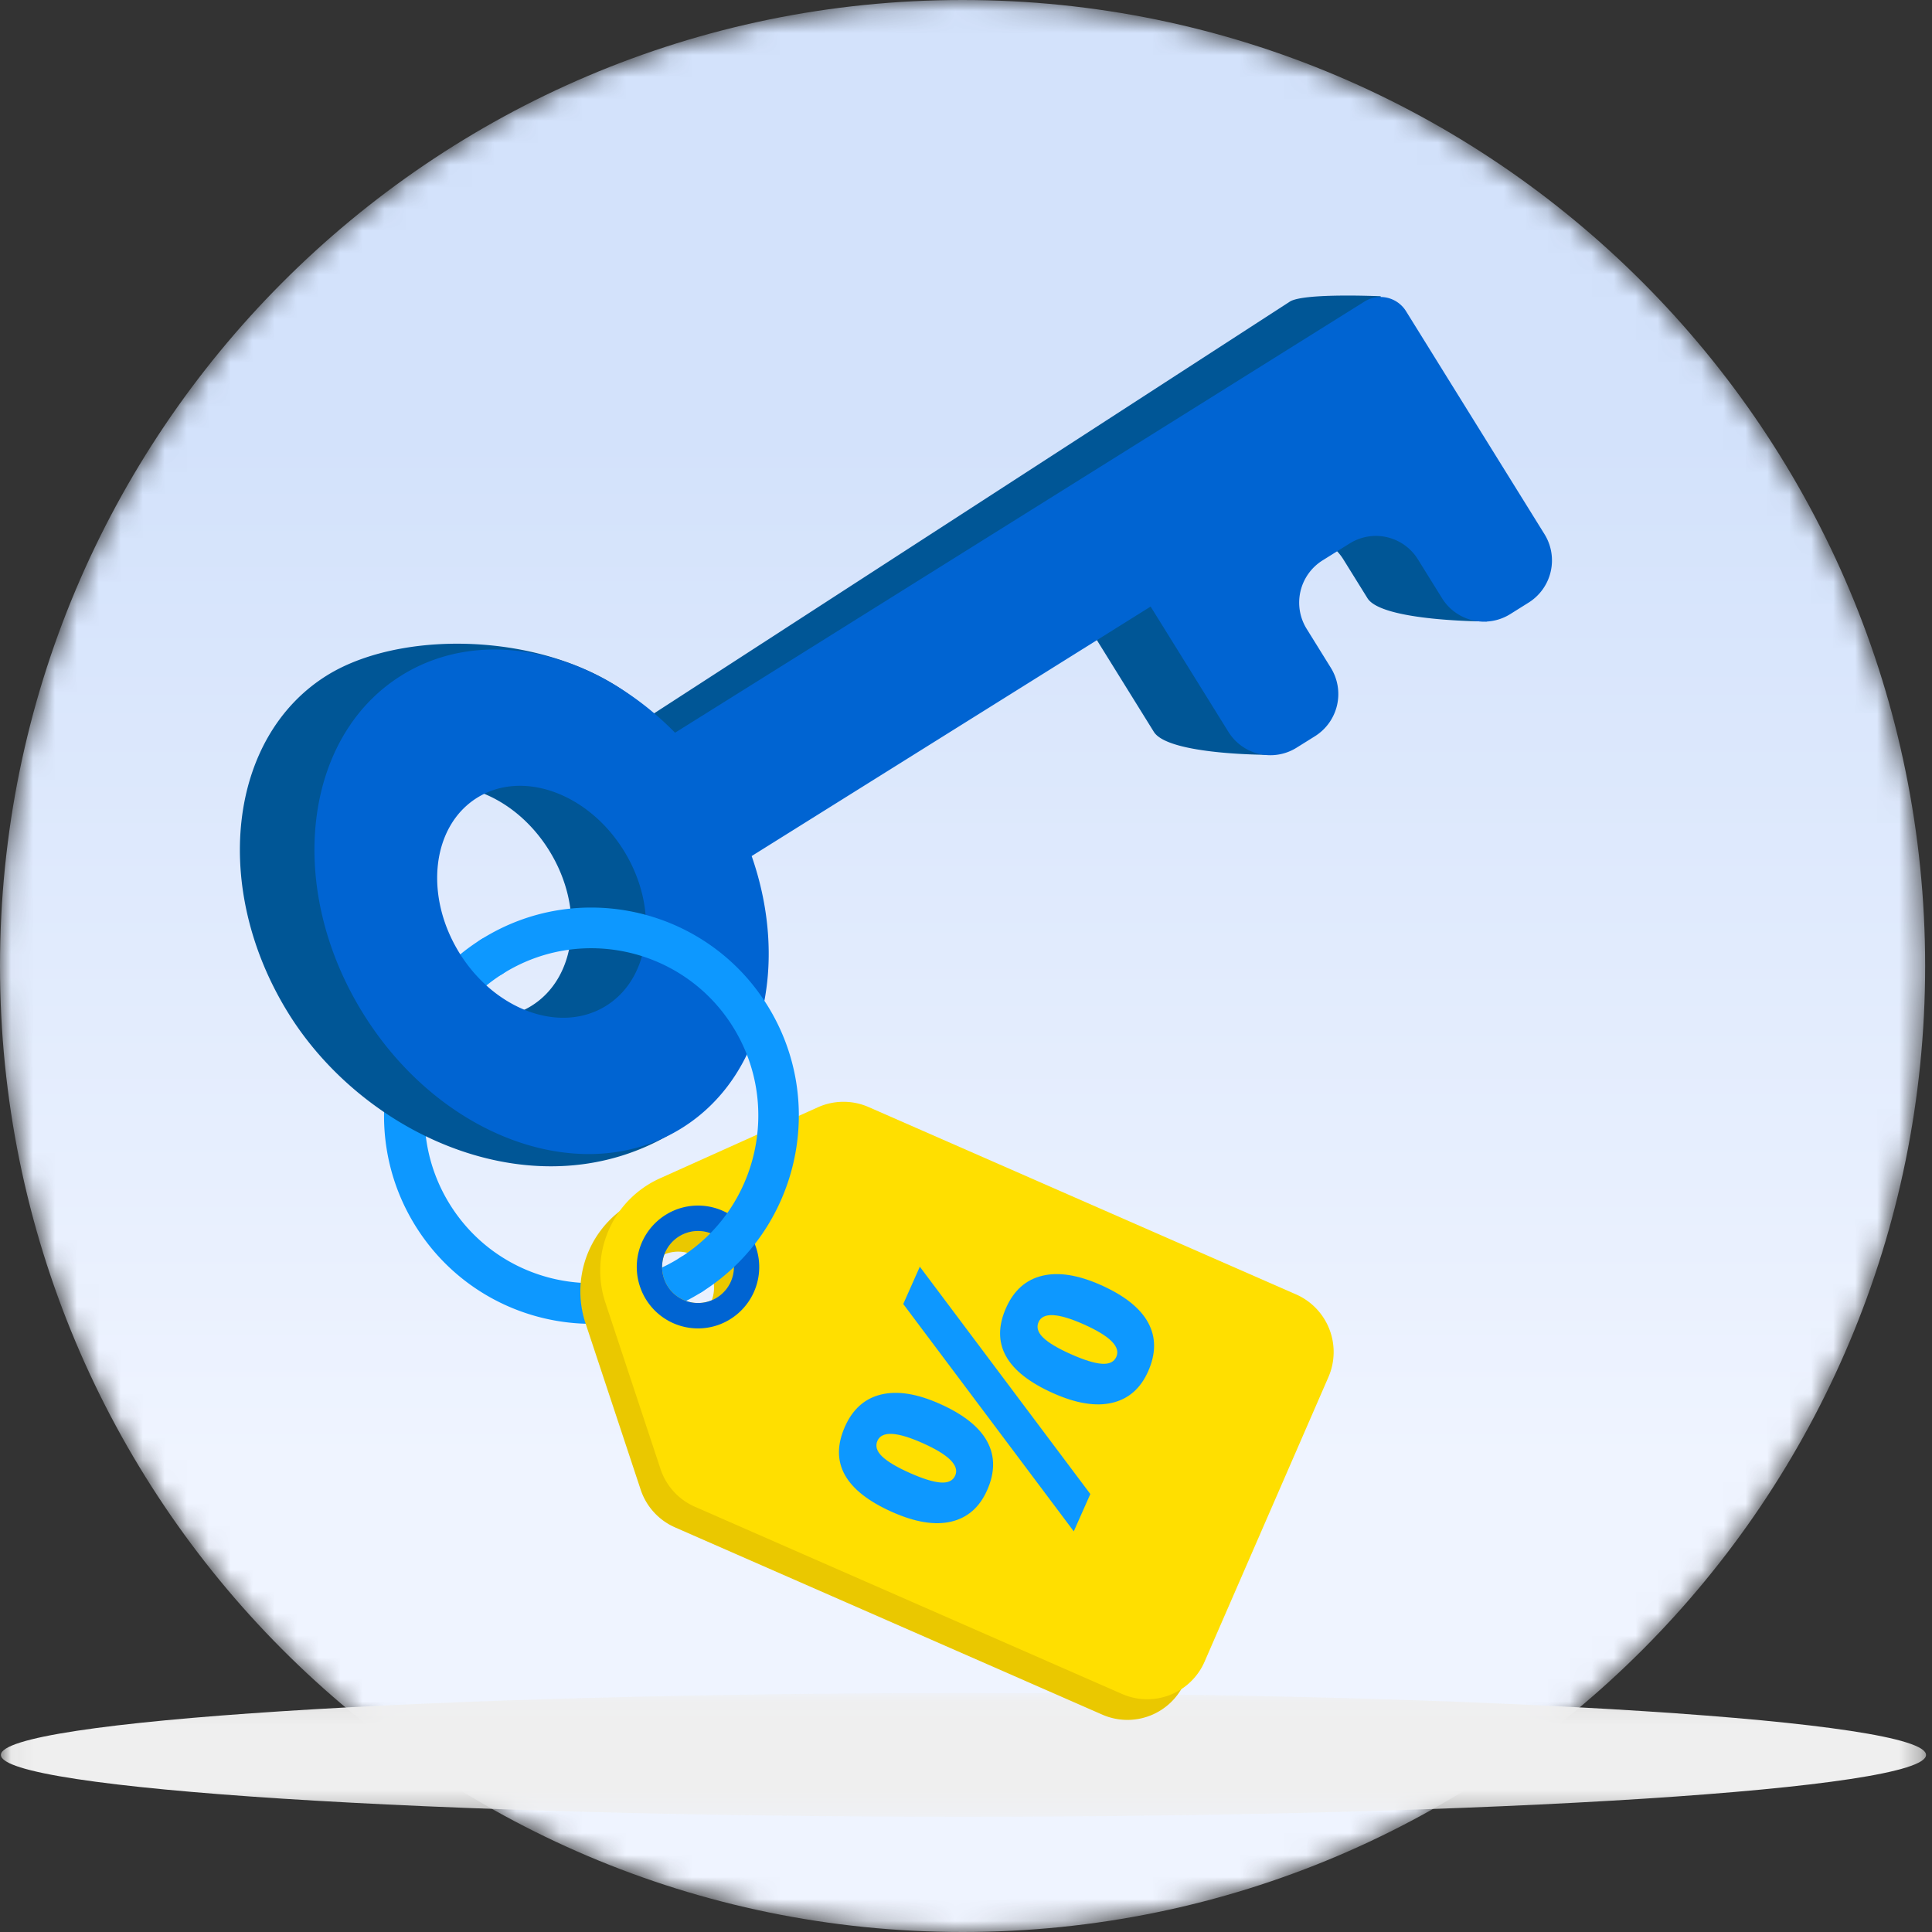 <svg xmlns="http://www.w3.org/2000/svg" xmlns:xlink="http://www.w3.org/1999/xlink" width="88" height="88" viewBox="0 0 88 88">
    <rect x="0" y="0" width="88" height="88" fill="#333333" stroke="none"/>
    <defs>
        <path id="a" d="M43.844 0C19.63 0 0 19.7 0 44s19.63 44 43.844 44c24.214 0 43.844-19.7 43.844-44S68.058 0 43.844 0z"/>
        <linearGradient id="b" x1="50%" x2="50%" y1="22.954%" y2="75.504%">
            <stop offset="0%" stop-color="#D3E2FB"/>
            <stop offset="100%" stop-color="#EFF4FF"/>
        </linearGradient>
        <path id="d" d="M.04.076h87.688v5.637H.04z"/>
    </defs>
    <g fill="none" fill-rule="evenodd">
        <g>
            <mask id="c" fill="#fff">
                <use xlink:href="#a"/>
            </mask>
            <path fill="url(#b)" d="M43.844 0C19.63 0 0 19.7 0 44s19.63 44 43.844 44c24.214 0 43.844-19.7 43.844-44S68.058 0 43.844 0z" mask="url(#c)"/>
        </g>
        <g transform="translate(0 77.04)">
            <mask id="e" fill="#fff">
                <use xlink:href="#d"/>
            </mask>
            <path fill="#EFEFEF" d="M87.728 2.895c0 1.557-19.63 2.818-43.844 2.818C19.669 5.713.04 4.452.04 2.895.04 1.338 19.67.076 43.884.076c24.214 0 43.844 1.262 43.844 2.819" mask="url(#e)"/>
        </g>
        <path fill="#0D98FF" d="M31.974 58.843c-4.409 2.786-10.254 1.453-13.03-2.972-2.777-4.425-1.448-10.292 2.96-13.077a.921.921 0 0 1 1.274.29.928.928 0 0 1-.29 1.278c-3.546 2.242-4.615 6.961-2.382 10.521 2.234 3.56 6.937 4.633 10.484 2.392a.921.921 0 0 1 1.273.29.928.928 0 0 1-.289 1.278"/>
        <path fill="#005696" d="M24.214 45.811c-2.065 1.291-5.055.218-6.68-2.398-1.623-2.616-1.266-5.783.798-7.074 2.065-1.291 5.056-.217 6.68 2.398 1.624 2.616 1.267 5.783-.798 7.074m34.54-32.075L29.71 32.546c-3.65-3.72-11.111-4.1-14.833-1.772-4.491 2.808-5.268 9.697-1.736 15.386 3.533 5.69 11.43 9.152 17.57 5.394 3.744-2.292 1.848-7.635.13-12.562l18.172-11.364 3.542 5.705c.659 1.061 5.24 1.048 5.24 1.048 1.057-.661.084-2.905-.574-3.965l-1.1-1.772a2.268 2.268 0 0 1 .721-3.117l1.238-.774a2.25 2.25 0 0 1 3.107.724l1.1 1.771c.658 1.06 5.436 1.059 5.436 1.059 1.056-.661-.112-2.916-.77-3.977l-4.27-6.876.206-3.96s-3.49-.161-4.135.242"/>
        <path fill="#0064D2" d="M27.61 45.811c-2.064 1.291-5.055.218-6.68-2.398-1.623-2.616-1.266-5.783.799-7.074 2.065-1.291 5.055-.217 6.68 2.398 1.623 2.616 1.266 5.783-.799 7.074m34.54-32.075L30.748 33.374c-3.65-3.72-8.753-4.928-12.475-2.6-4.491 2.808-5.268 9.697-1.735 15.386 3.532 5.69 10.037 8.025 14.528 5.216 3.722-2.327 4.89-7.457 3.171-12.384l18.172-11.364 3.542 5.705a2.25 2.25 0 0 0 3.106.724l.839-.524a2.267 2.267 0 0 0 .721-3.117l-1.1-1.772a2.268 2.268 0 0 1 .721-3.117l1.239-.774a2.25 2.25 0 0 1 3.106.724l1.1 1.771a2.25 2.25 0 0 0 3.106.724l.838-.525a2.267 2.267 0 0 0 .722-3.117l-4.27-6.876-.821-1.323-1.213-1.953a1.372 1.372 0 0 0-1.895-.442"/>
        <path fill="#EAC800" d="M32.44 58.132a1.641 1.641 0 0 1-1.034 2.074 1.633 1.633 0 0 1-2.068-1.037 1.642 1.642 0 0 1 1.035-2.075 1.633 1.633 0 0 1 2.067 1.038m3.911-6.756l-7.201 3.238a4.614 4.614 0 0 0-2.48 5.66l2.511 7.576a2.86 2.86 0 0 0 1.565 1.72L50.21 78.1a2.849 2.849 0 0 0 3.756-1.477l5.638-12.956A2.866 2.866 0 0 0 58.13 59.9l-19.47-8.534a2.845 2.845 0 0 0-2.309.01"/>
        <path fill="#FFDF00" d="M33.344 57.191a1.641 1.641 0 0 1-1.034 2.075 1.634 1.634 0 0 1-2.068-1.037 1.642 1.642 0 0 1 1.035-2.075 1.633 1.633 0 0 1 2.067 1.037m3.911-6.756l-7.2 3.239a4.614 4.614 0 0 0-2.48 5.66l2.51 7.576c.255.77.824 1.395 1.565 1.72l19.463 8.53a2.849 2.849 0 0 0 3.756-1.478l5.638-12.955a2.866 2.866 0 0 0-1.473-3.769l-19.47-8.533a2.845 2.845 0 0 0-2.309.01"/>
        <path fill="#0D98FF" d="M48.772 61.678c.597.267 1.066.413 1.408.439.34.025.563-.08.668-.317.202-.453-.29-.945-1.476-1.474-1.176-.526-1.865-.562-2.066-.11-.105.237-.036.472.206.708s.662.487 1.26.754zm1.378-3.143c1.077.481 1.794 1.054 2.15 1.717.358.663.356 1.4-.004 2.212-.346.78-.892 1.256-1.638 1.432-.746.176-1.644.029-2.693-.44-2.15-.96-2.863-2.256-2.14-3.884.354-.798.905-1.286 1.652-1.464.747-.178 1.638-.036 2.673.427zm-8.253-.838l7.766 10.354-.754 1.7-7.767-10.355.755-1.7zm-.465 9.39c.598.267 1.067.413 1.408.439.341.025.564-.08.669-.317.2-.453-.291-.945-1.477-1.474-1.176-.526-1.864-.562-2.065-.11-.105.237-.036.472.206.708s.662.487 1.259.754zm1.378-3.143c1.082.483 1.802 1.057 2.158 1.72.357.663.356 1.4-.005 2.212-.346.78-.891 1.257-1.637 1.432-.746.176-1.646.028-2.7-.443-2.15-.96-2.863-2.255-2.14-3.884.354-.798.904-1.286 1.652-1.464.747-.178 1.638-.036 2.672.427z"/>
        <path fill="#0064D2" d="M33.344 57.191a1.641 1.641 0 0 1-1.034 2.075 1.634 1.634 0 0 1-2.068-1.037 1.642 1.642 0 0 1 1.035-2.075 1.633 1.633 0 0 1 2.067 1.037m-4.196 1.403a2.785 2.785 0 0 0 3.527 1.77 2.8 2.8 0 0 0 1.763-3.539 2.786 2.786 0 0 0-3.526-1.77 2.8 2.8 0 0 0-1.764 3.54"/>
        <path fill="#0D98FF" d="M31.974 58.843a.922.922 0 0 1-1.273-.29.929.929 0 0 1 .29-1.278c3.547-2.241 4.616-6.961 2.382-10.521-2.233-3.56-6.936-4.633-10.484-2.392a.921.921 0 0 1-1.273-.29.928.928 0 0 1 .289-1.278c4.41-2.786 10.255-1.453 13.03 2.972 2.777 4.425 1.448 10.291-2.96 13.077"/>
    </g>
</svg>
